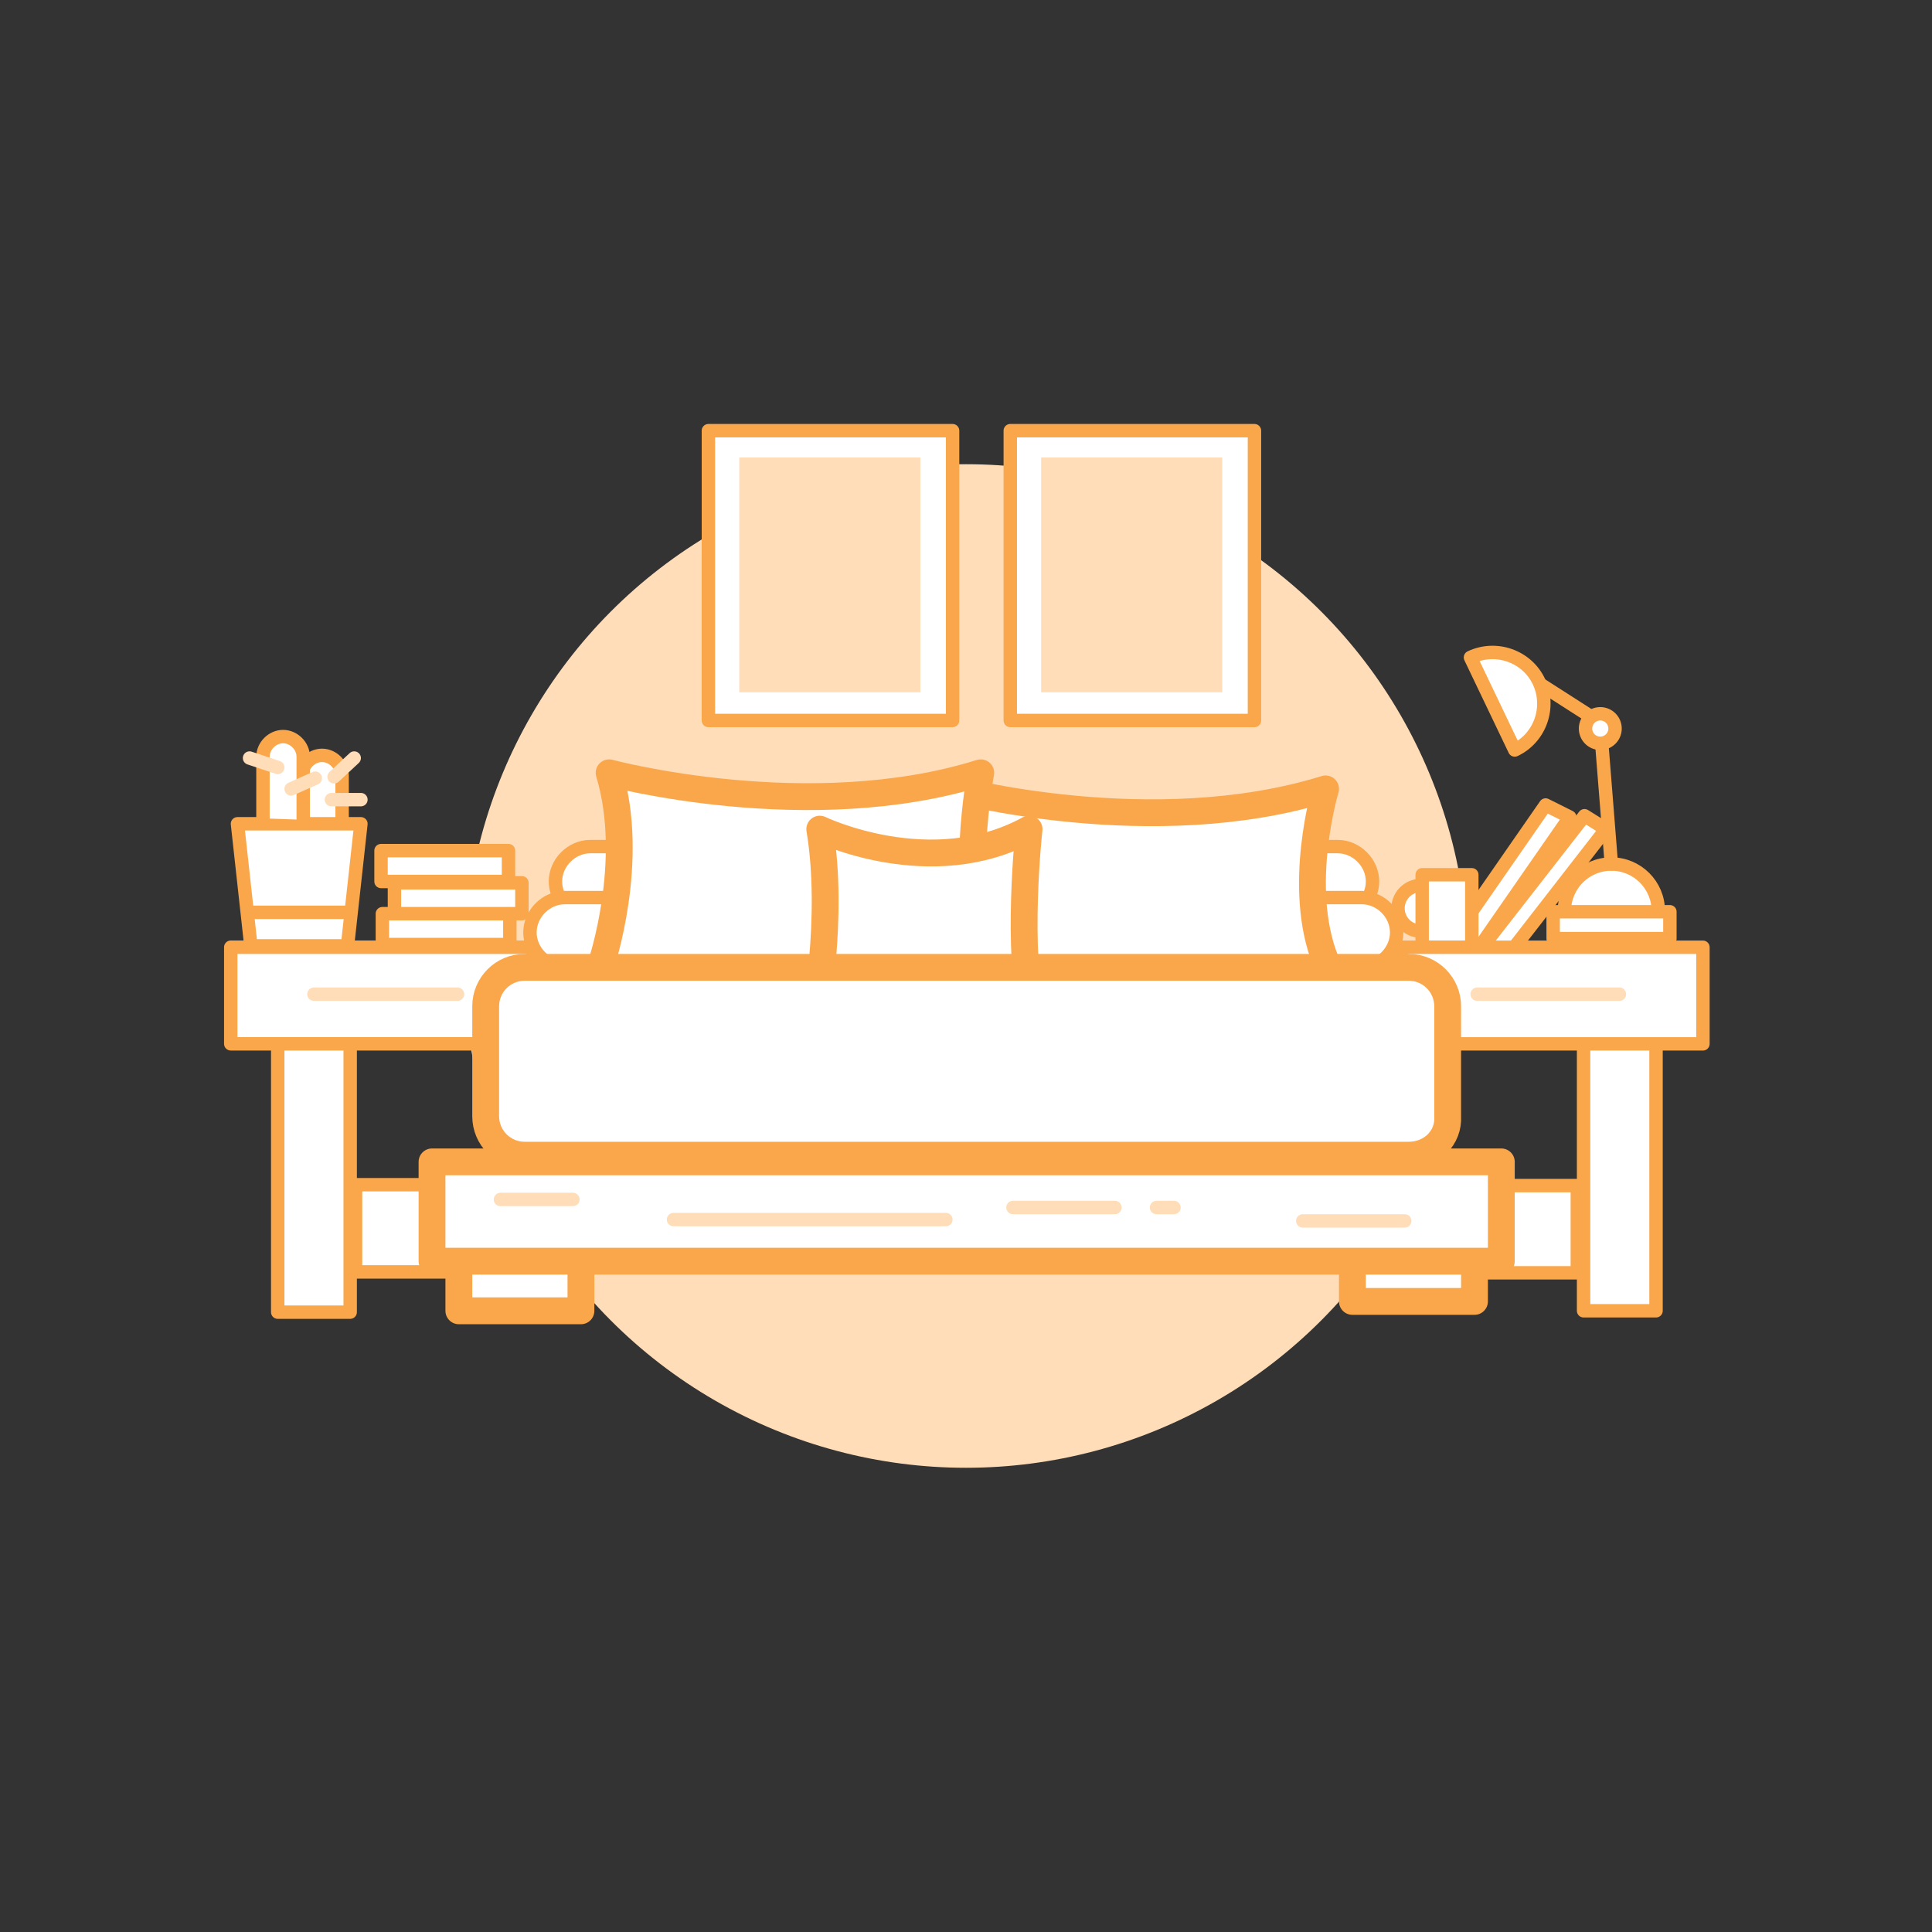 <?xml version="1.0" encoding="utf-8"?>
<!-- Generator: Adobe Illustrator 21.1.0, SVG Export Plug-In . SVG Version: 6.00 Build 0)  -->
<svg version="1.1" id="Layer_1" xmlns="http://www.w3.org/2000/svg" xmlns:xlink="http://www.w3.org/1999/xlink" x="0px" y="0px"
	 viewBox="0 0 144 144" style="enable-background:new 0 0 144 144;" xml:space="preserve">
<rect x="0" y="0" width="144" height="144" fill="#333333" stroke="none"/>
<style type="text/css">
	.st0{fill:#2E3048;}
	.st1{fill:#FAA74A;}
	.st2{fill:#FFFFFF;}
	.st3{fill:#FFFFFF;stroke:#FAA74B;stroke-linecap:round;stroke-linejoin:round;stroke-miterlimit:10;}
	.st4{fill:none;stroke:#FFDDB9;stroke-width:2;stroke-linecap:round;stroke-miterlimit:10;}
	.st5{fill:none;stroke:#FFDDB9;stroke-linecap:round;stroke-miterlimit:10;}
	.st6{fill:none;stroke:#FAA74B;stroke-width:2;stroke-linecap:round;stroke-linejoin:round;stroke-miterlimit:10;}
	.st7{fill:#FFDDB9;}
	.st8{fill:#FAA74B;}
	.st9{fill:#FFFFFF;stroke:#FAA74B;stroke-width:2;stroke-linecap:round;stroke-linejoin:round;stroke-miterlimit:10;}
	.st10{opacity:0.35;fill:#FAA74B;}
	.st11{fill:none;stroke:#FFDDB9;stroke-linecap:round;stroke-linejoin:round;stroke-miterlimit:10;}
	.st12{clip-path:url(#SVGID_2_);}
	.st13{fill:#FFDDB9;stroke:#FFDDB9;stroke-linecap:round;stroke-linejoin:round;stroke-miterlimit:10;}
	.st14{fill:none;stroke:#FAA74B;stroke-linecap:round;stroke-linejoin:round;stroke-miterlimit:10;}
	.st15{fill:#FFFFFF;stroke:#FFDDB9;stroke-linecap:round;stroke-linejoin:round;stroke-miterlimit:10;}
	.st16{fill:none;stroke:#FAA74B;stroke-width:2;stroke-linejoin:round;stroke-miterlimit:10;}
	.st17{fill:#FFFFFF;stroke:#FAA74B;stroke-width:2;stroke-linejoin:round;stroke-miterlimit:10;}
	.st18{fill:#FEDDB9;stroke:#FAA74B;stroke-linecap:round;stroke-linejoin:round;stroke-miterlimit:10;}
	.st19{clip-path:url(#SVGID_4_);}
</style>
<g>
	<path class="st3" d="M25.5,62.5v-4.7c0-0.8-0.7-1.5-1.5-1.5s-1.5,0.7-1.5,1.5v4.7"/>
	<circle class="st7" cx="72" cy="72" r="37.4"/>
	<rect x="26.5" y="88.3" class="st3" width="6.9" height="6.5"/>
	<rect x="20.7" y="77.7" class="st3" width="5.4" height="20.1"/>
	<rect x="17.2" y="70.6" class="st3" width="22.5" height="7.2"/>
	<line class="st11" x1="34.1" y1="74.1" x2="23.4" y2="74.1"/>
	<circle class="st3" cx="120.1" cy="67.9" r="3.5"/>
	
		<rect x="115.7" y="68" transform="matrix(-1 -4.505608e-11 4.505608e-11 -1 240.164 137.957)" class="st3" width="8.7" height="2"/>
	<line class="st3" x1="119.4" y1="55.6" x2="120.1" y2="64.4"/>
	<polygon class="st3" points="110.2,70.7 108.4,69.8 115.2,60 117,60.9 	"/>
	<polygon class="st3" points="112.4,71.2 110.7,70.3 118.1,60.8 119.7,61.8 	"/>
	<circle class="st3" cx="105.9" cy="67.7" r="1.7"/>
	<rect x="106" y="65.2" class="st3" width="3.7" height="5.4"/>
	<ellipse transform="matrix(0.309 -0.951 0.951 0.309 30.804 150.883)" class="st3" cx="119.2" cy="54.3" rx="1.1" ry="1.1"/>
	<line class="st3" x1="114.5" y1="50.8" x2="118.4" y2="53.3"/>
	
		<rect x="110.7" y="88.3" transform="matrix(-1 -4.470791e-11 4.470791e-11 -1 228.264 183.168)" class="st3" width="6.9" height="6.5"/>
	
		<rect x="118" y="77.7" transform="matrix(-1 -4.466351e-11 4.466351e-11 -1 241.431 175.397)" class="st3" width="5.4" height="20.1"/>
	
		<rect x="104.4" y="70.6" transform="matrix(-1 -4.490998e-11 4.490998e-11 -1 231.327 148.403)" class="st3" width="22.5" height="7.2"/>
	<path class="st3" d="M96,63.1h3.7c1.4,0,2.6,1.2,2.6,2.6s-1.2,2.6-2.6,2.6h-3.3"/>
	<path class="st3" d="M97.8,66.9h3.7c1.4,0,2.6,1.2,2.6,2.6c0,1.4-1.2,2.6-2.6,2.6h-3.3"/>
	<path class="st3" d="M47.7,63.1H44c-1.4,0-2.6,1.2-2.6,2.6s1.2,2.6,2.6,2.6h3.3"/>
	<path class="st3" d="M45.8,66.9h-3.7c-1.4,0-2.6,1.2-2.6,2.6c0,1.4,1.2,2.6,2.6,2.6h3.3"/>
	<path class="st9" d="M71,71.6c0,0,2-6.2,0-12.8c0,0,14.9,4,27.8,0c0,0-2.2,7.3,0,12.8"/>
	<path class="st9" d="M44.8,71.9c0,0,2.6-7.7,0.6-14.3c0,0,14.9,4,27.7,0c0,0-1.7,8.9,0.5,14.4"/>
	<path class="st9" d="M60.7,76.1c0,0,1.5-7.7,0.4-14.3c0,0,8.3,4,15.6,0c0,0-1,8.9,0.3,14.4"/>
	<polyline class="st9" points="43.3,93.9 43.3,97.7 34.2,97.7 34.2,93.9 	"/>
	<polyline class="st9" points="109.9,93.9 109.9,97 100.8,97 100.8,93.9 	"/>
	<path class="st9" d="M105,86.1H39.1c-1.6,0-2.9-1.3-2.9-2.9V75c0-1.6,1.3-2.9,2.9-2.9H105c1.6,0,2.9,1.3,2.9,2.9v8.2
		C108,84.8,106.7,86.1,105,86.1z"/>
	<rect x="32.2" y="86.6" class="st9" width="79.7" height="7.4"/>
	<line class="st11" x1="110.1" y1="74.1" x2="120.7" y2="74.1"/>
	<path class="st3" d="M114.7,50.8c0.9,1.9,0.1,4.2-1.8,5.1l-3.3-6.9C111.5,48.1,113.8,48.9,114.7,50.8z"/>
	<rect x="52.8" y="32.1" class="st3" width="18.2" height="21.6"/>
	<g>
		<polyline class="st7" points="68.6,34.1 55.1,34.1 55.1,51.6 68.6,51.6 68.6,34.1 		"/>
	</g>
	<rect x="75.3" y="32.1" class="st3" width="18.2" height="21.6"/>
	<g>
		<polyline class="st7" points="91.1,34.1 77.6,34.1 77.6,51.6 91.1,51.6 91.1,34.1 		"/>
	</g>
	<rect x="28.5" y="68.1" class="st3" width="9.5" height="2.3"/>
	<rect x="29.4" y="65.8" class="st3" width="9.5" height="2.3"/>
	<rect x="28.4" y="63.4" class="st3" width="9.5" height="2.3"/>
	<polygon class="st3" points="25.9,70.5 18.7,70.5 17.7,61.4 26.9,61.4 	"/>
	<line class="st3" x1="18.8" y1="68" x2="25.9" y2="68"/>
	<path class="st3" d="M22.6,61.1v-4.7c0-0.8-0.7-1.5-1.5-1.5c-0.8,0-1.5,0.7-1.5,1.5V61"/>
	<line class="st11" x1="24.9" y1="57.9" x2="26.4" y2="56.5"/>
	<line class="st11" x1="24.7" y1="59.6" x2="26.9" y2="59.6"/>
	<line class="st11" x1="21.7" y1="58.8" x2="23.5" y2="58"/>
	<line class="st11" x1="20.7" y1="57.2" x2="18.6" y2="56.5"/>
	<line class="st11" x1="37.3" y1="89.4" x2="42.7" y2="89.4"/>
	<line class="st11" x1="75.5" y1="90" x2="83.1" y2="90"/>
	<line class="st11" x1="97.1" y1="91" x2="104.7" y2="91"/>
	<line class="st11" x1="86.2" y1="90" x2="87.5" y2="90"/>
	<line class="st11" x1="50.2" y1="90.9" x2="70.5" y2="90.9"/>
</g>
</svg>
